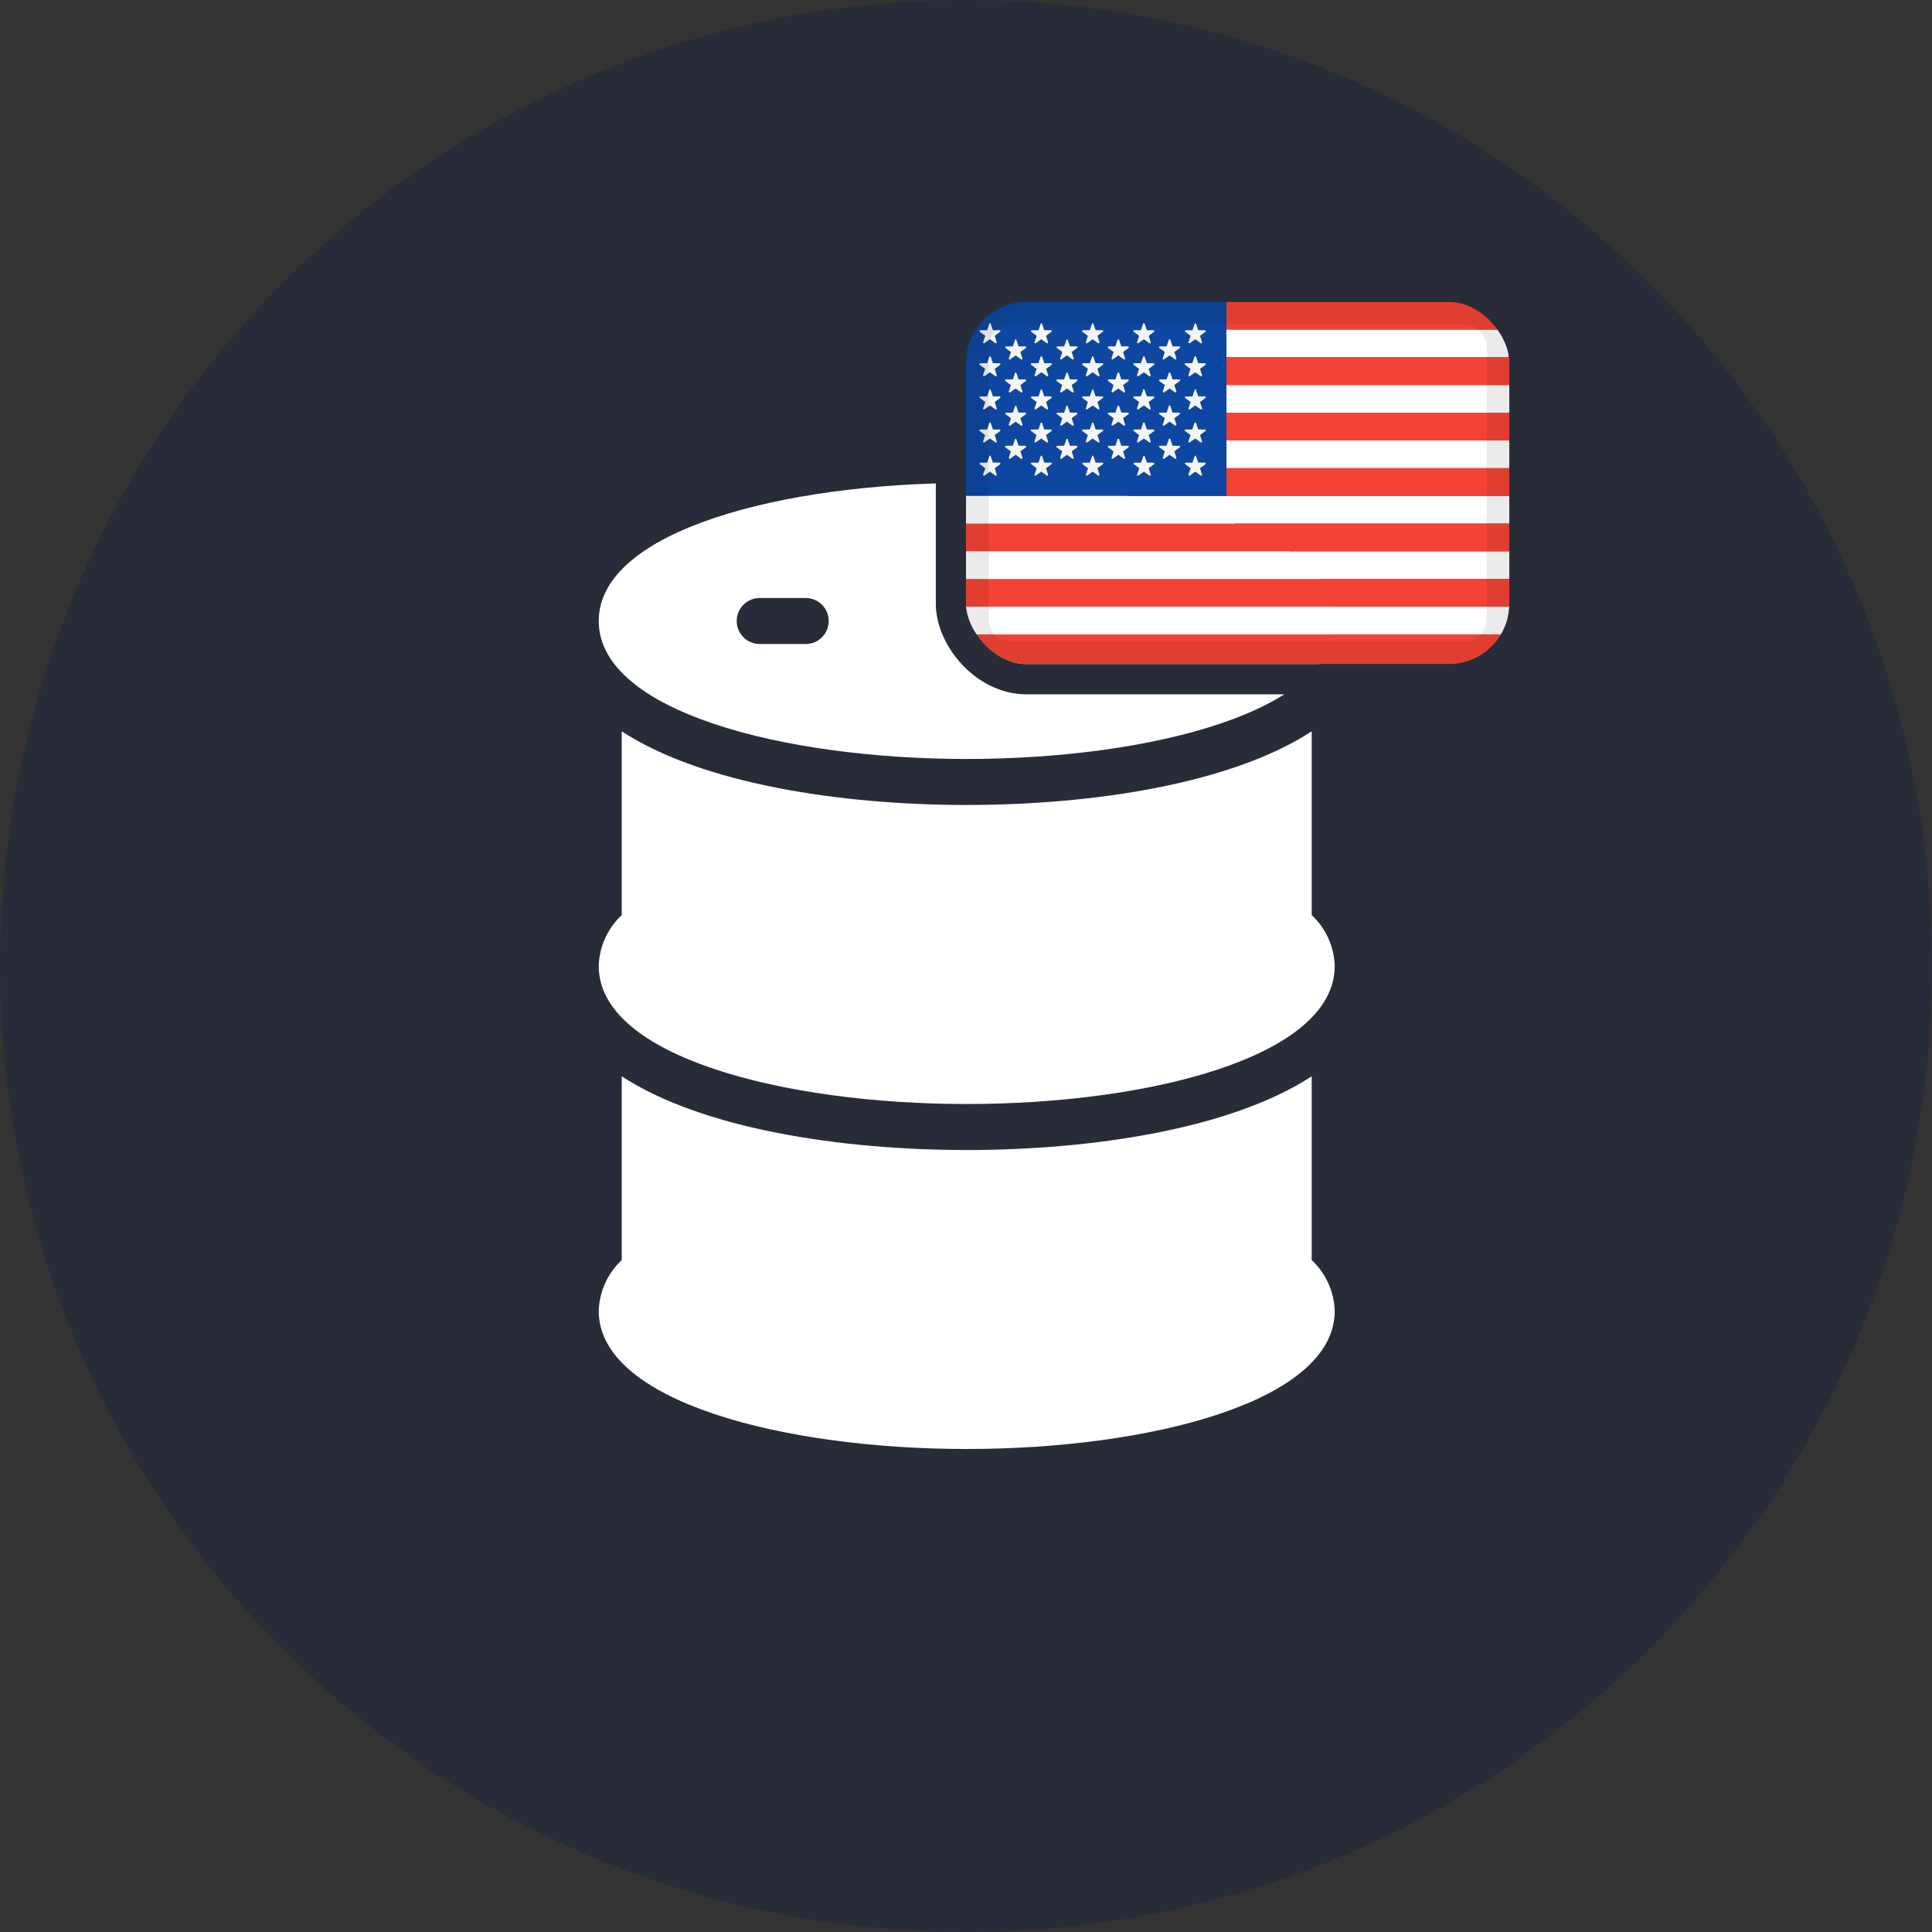 <svg width="32" height="32" viewBox="0 0 32 32" fill="none" xmlns="http://www.w3.org/2000/svg">
<rect x="0" y="0" width="32" height="32" fill="#333333" stroke="none"/>
<g clip-path="url(#clip0_513_9204)">
<path d="M16 32C24.837 32 32 24.837 32 16C32 7.163 24.837 0 16 0C7.163 0 0 7.163 0 16C0 24.837 7.163 32 16 32Z" fill="#282C38"/>
<path d="M16.012 12.571C12.983 12.571 9.917 11.786 9.917 10.286C9.917 8.785 12.983 8 16.012 8C19.041 8 22.107 8.785 22.107 10.286C22.107 11.786 19.041 12.571 16.012 12.571ZM13.345 9.905H12.583C12.373 9.905 12.202 10.075 12.202 10.286C12.202 10.496 12.373 10.667 12.583 10.667H13.345C13.556 10.667 13.726 10.496 13.726 10.286C13.726 10.075 13.556 9.905 13.345 9.905Z" fill="white"/>
<path d="M10.298 12.113C11.636 12.986 13.935 13.333 16.012 13.333C18.089 13.333 20.387 12.986 21.726 12.113V15.157C21.96 15.376 22.098 15.68 22.107 16C22.107 17.501 19.041 18.286 16.012 18.286C12.983 18.286 9.917 17.501 9.917 16C9.926 15.68 10.063 15.376 10.298 15.157V12.113Z" fill="white"/>
<path d="M10.298 17.827C11.636 18.7 13.935 19.048 16.012 19.048C18.089 19.048 20.387 18.7 21.726 17.827V20.871C21.96 21.09 22.098 21.394 22.107 21.714C22.107 23.215 19.041 24 16.012 24C12.983 24 9.917 23.215 9.917 21.714C9.926 21.394 10.063 21.09 10.298 20.871V17.827Z" fill="white"/>
<g clip-path="url(#clip1_513_9204)">
<path d="M16 8.213V8.672H25V8.213H16Z" fill="white"/>
<path d="M20.312 7.754H25V7.295H20.312V7.754Z" fill="white"/>
<path d="M20.312 6.836H25V6.377H20.312V6.836Z" fill="white"/>
<path d="M20.312 5.918H25V5.75C25 5.647 24.979 5.548 24.942 5.459H20.312V5.918Z" fill="white"/>
<path d="M25 9.131H16V9.59H25V9.131Z" fill="white"/>
<path d="M16 10.049H25V10.25C25 10.341 24.984 10.428 24.954 10.508H16.046C16.016 10.428 16 10.341 16 10.25V10.049Z" fill="white"/>
<path d="M24.25 5H20.312V5.459H24.942C24.828 5.189 24.561 5 24.25 5Z" fill="#F44336"/>
<path d="M20.312 8.213H25V7.754H20.312V8.213Z" fill="#F44336"/>
<path d="M20.312 7.295H25V6.836H20.312V7.295Z" fill="#F44336"/>
<path d="M20.312 6.377H25V5.918H20.312V6.377Z" fill="#F44336"/>
<path d="M16 8.672H25V9.131H16V8.672Z" fill="#F44336"/>
<path d="M25 9.59H16V10.049H25V9.59Z" fill="#F44336"/>
<path d="M16.046 10.508H24.954C24.849 10.795 24.574 11 24.25 11H16.75C16.426 11 16.151 10.795 16.046 10.508Z" fill="#F44336"/>
<path fill-rule="evenodd" clip-rule="evenodd" d="M20.312 5H16.75C16.336 5 16 5.336 16 5.75V8.213H20.312V5ZM16.446 7.662L16.41 7.556C16.406 7.542 16.388 7.542 16.386 7.557L16.35 7.663H16.239C16.233 7.663 16.227 7.667 16.225 7.673C16.223 7.679 16.225 7.685 16.23 7.689L16.32 7.756L16.283 7.861C16.282 7.865 16.283 7.869 16.285 7.873C16.286 7.874 16.288 7.876 16.289 7.877C16.294 7.88 16.301 7.88 16.306 7.877L16.396 7.812L16.486 7.877C16.491 7.881 16.499 7.881 16.504 7.877C16.509 7.873 16.512 7.867 16.509 7.861L16.476 7.755L16.566 7.689C16.568 7.687 16.57 7.684 16.57 7.682C16.571 7.679 16.571 7.675 16.57 7.672C16.568 7.666 16.563 7.662 16.556 7.662H16.446ZM19.811 7.556C19.809 7.551 19.804 7.547 19.798 7.547C19.792 7.547 19.787 7.551 19.786 7.557L19.751 7.663H19.64C19.634 7.663 19.628 7.667 19.626 7.673C19.625 7.676 19.625 7.679 19.626 7.682C19.627 7.685 19.629 7.687 19.631 7.689L19.721 7.756L19.684 7.861C19.682 7.867 19.685 7.873 19.69 7.877C19.695 7.88 19.702 7.88 19.707 7.877L19.797 7.812L19.887 7.877C19.892 7.881 19.899 7.881 19.905 7.877C19.91 7.873 19.912 7.867 19.91 7.861L19.876 7.755L19.966 7.689C19.969 7.686 19.971 7.683 19.972 7.679C19.972 7.677 19.972 7.674 19.971 7.672C19.969 7.666 19.964 7.662 19.957 7.662H19.847L19.811 7.556ZM18.96 7.556C18.959 7.551 18.953 7.547 18.948 7.547C18.942 7.547 18.937 7.551 18.936 7.557L18.9 7.663H18.789C18.783 7.663 18.777 7.667 18.775 7.673C18.773 7.679 18.775 7.685 18.78 7.689L18.87 7.756L18.833 7.861C18.831 7.867 18.834 7.873 18.839 7.877C18.844 7.88 18.851 7.88 18.856 7.877L18.946 7.812L19.036 7.877C19.041 7.881 19.049 7.881 19.054 7.877C19.059 7.873 19.061 7.867 19.059 7.861L19.026 7.755L19.116 7.689C19.12 7.685 19.122 7.678 19.12 7.672C19.118 7.666 19.113 7.662 19.107 7.662H18.996L18.96 7.556ZM17.296 7.662L17.261 7.556C17.256 7.542 17.237 7.542 17.236 7.557L17.201 7.663H17.09C17.083 7.663 17.078 7.667 17.076 7.673C17.074 7.679 17.076 7.685 17.081 7.689L17.171 7.756L17.134 7.861C17.132 7.867 17.134 7.873 17.14 7.877C17.145 7.88 17.152 7.88 17.157 7.877L17.247 7.812L17.337 7.877C17.342 7.881 17.349 7.881 17.354 7.877C17.36 7.873 17.362 7.867 17.36 7.861L17.326 7.755L17.416 7.689C17.418 7.687 17.419 7.686 17.42 7.684C17.422 7.68 17.422 7.676 17.421 7.672C17.419 7.667 17.416 7.664 17.411 7.663C17.41 7.662 17.408 7.662 17.407 7.662H17.296ZM18.147 7.662L18.111 7.556C18.107 7.542 18.087 7.542 18.087 7.557L18.051 7.663H17.94C17.934 7.663 17.929 7.667 17.927 7.673C17.924 7.679 17.927 7.685 17.931 7.689L18.021 7.756L17.985 7.861C17.984 7.864 17.984 7.867 17.985 7.871C17.986 7.873 17.988 7.875 17.99 7.877C17.995 7.88 18.002 7.88 18.008 7.877L18.098 7.812L18.188 7.877C18.193 7.881 18.2 7.881 18.205 7.877C18.21 7.873 18.213 7.867 18.211 7.861L18.177 7.755L18.267 7.689C18.272 7.685 18.274 7.678 18.272 7.672C18.27 7.666 18.264 7.662 18.258 7.662H18.147ZM16.871 7.383L16.835 7.277C16.831 7.263 16.813 7.263 16.811 7.277L16.776 7.383H16.662C16.655 7.383 16.65 7.387 16.648 7.393C16.646 7.399 16.648 7.406 16.652 7.41L16.742 7.476L16.709 7.582C16.707 7.588 16.709 7.594 16.714 7.598C16.72 7.601 16.727 7.601 16.732 7.598L16.822 7.533L16.912 7.598C16.917 7.602 16.924 7.602 16.929 7.598C16.935 7.595 16.937 7.588 16.935 7.582L16.901 7.476L16.991 7.41C16.996 7.406 16.998 7.399 16.996 7.393C16.994 7.387 16.988 7.383 16.982 7.383H16.871ZM19.386 7.277C19.386 7.272 19.383 7.268 19.379 7.265C19.374 7.263 19.369 7.263 19.365 7.265C19.36 7.268 19.358 7.272 19.358 7.277L19.322 7.383H19.212C19.205 7.383 19.2 7.387 19.198 7.393C19.196 7.399 19.198 7.406 19.203 7.41L19.293 7.476L19.259 7.582C19.257 7.588 19.259 7.594 19.265 7.598C19.27 7.601 19.276 7.601 19.282 7.598L19.372 7.533L19.462 7.598C19.467 7.602 19.474 7.602 19.479 7.598C19.482 7.596 19.484 7.593 19.485 7.59C19.486 7.587 19.486 7.584 19.485 7.582L19.451 7.476L19.541 7.41C19.546 7.406 19.548 7.399 19.546 7.393C19.544 7.387 19.538 7.383 19.532 7.383H19.421L19.386 7.277ZM18.573 7.383L18.537 7.277C18.533 7.263 18.513 7.263 18.509 7.277L18.474 7.383H18.363C18.36 7.383 18.357 7.384 18.354 7.386C18.352 7.388 18.35 7.39 18.349 7.393C18.348 7.395 18.348 7.397 18.348 7.399C18.349 7.403 18.351 7.407 18.354 7.41L18.444 7.476L18.41 7.582C18.408 7.588 18.411 7.594 18.416 7.598C18.421 7.601 18.428 7.601 18.433 7.598L18.523 7.533L18.613 7.598C18.618 7.602 18.625 7.602 18.631 7.598C18.636 7.595 18.638 7.588 18.636 7.582L18.602 7.476L18.692 7.41C18.697 7.406 18.699 7.399 18.697 7.393C18.695 7.387 18.689 7.383 18.683 7.383H18.573ZM17.722 7.383L17.686 7.277C17.682 7.263 17.662 7.263 17.662 7.277L17.626 7.383H17.512C17.506 7.383 17.5 7.387 17.498 7.393C17.496 7.399 17.498 7.406 17.503 7.41L17.593 7.476L17.559 7.582C17.558 7.585 17.558 7.588 17.559 7.591C17.561 7.593 17.562 7.596 17.565 7.598C17.567 7.599 17.57 7.6 17.573 7.6C17.576 7.601 17.579 7.6 17.582 7.598L17.672 7.533L17.762 7.598C17.767 7.602 17.774 7.602 17.78 7.598C17.785 7.595 17.787 7.588 17.785 7.582L17.751 7.476L17.841 7.41C17.846 7.406 17.848 7.399 17.846 7.393C17.844 7.387 17.839 7.383 17.832 7.383H17.722ZM17.296 7.113L17.261 7.007C17.256 6.995 17.237 6.995 17.236 7.007L17.201 7.113H17.087C17.08 7.113 17.075 7.117 17.073 7.123C17.071 7.129 17.073 7.135 17.078 7.139L17.168 7.206L17.134 7.311C17.132 7.317 17.134 7.324 17.14 7.327C17.145 7.331 17.152 7.331 17.157 7.327L17.247 7.263L17.337 7.327C17.338 7.328 17.339 7.329 17.34 7.329C17.345 7.331 17.35 7.331 17.354 7.328C17.36 7.324 17.362 7.317 17.36 7.311L17.326 7.206L17.416 7.139C17.421 7.135 17.423 7.129 17.421 7.123C17.419 7.117 17.413 7.113 17.407 7.113H17.296ZM19.847 7.113L19.811 7.007C19.808 6.995 19.789 6.995 19.783 7.007L19.748 7.113H19.637C19.631 7.113 19.625 7.117 19.623 7.123C19.621 7.129 19.623 7.135 19.628 7.139L19.718 7.206L19.684 7.311C19.682 7.317 19.685 7.324 19.69 7.327C19.695 7.331 19.702 7.331 19.707 7.327L19.797 7.263L19.887 7.327C19.892 7.331 19.899 7.332 19.905 7.328C19.908 7.326 19.91 7.323 19.91 7.32C19.911 7.317 19.911 7.314 19.91 7.311L19.876 7.206L19.966 7.139C19.971 7.135 19.973 7.129 19.971 7.123C19.969 7.117 19.964 7.113 19.957 7.113H19.847ZM16.446 7.113L16.41 7.007C16.406 6.995 16.388 6.995 16.386 7.007L16.35 7.113H16.236C16.23 7.113 16.224 7.117 16.222 7.123C16.22 7.129 16.222 7.135 16.227 7.139L16.317 7.206L16.283 7.311C16.282 7.317 16.284 7.324 16.289 7.327C16.294 7.331 16.301 7.331 16.306 7.327L16.396 7.263L16.486 7.327C16.491 7.331 16.499 7.332 16.504 7.328C16.509 7.324 16.512 7.317 16.509 7.311L16.476 7.206L16.566 7.139C16.57 7.135 16.572 7.129 16.57 7.123C16.568 7.117 16.563 7.113 16.556 7.113H16.446ZM18.996 7.113L18.96 7.007C18.959 7 18.951 6.997 18.945 6.998C18.94 6.999 18.935 7.002 18.933 7.007L18.897 7.113H18.786C18.784 7.113 18.782 7.113 18.779 7.114C18.776 7.116 18.773 7.119 18.772 7.123C18.77 7.129 18.772 7.135 18.777 7.139L18.867 7.206L18.833 7.311C18.831 7.317 18.834 7.324 18.839 7.327C18.844 7.331 18.851 7.331 18.856 7.327L18.946 7.263L19.036 7.327C19.041 7.331 19.049 7.332 19.054 7.328C19.059 7.324 19.061 7.317 19.059 7.311L19.026 7.206L19.116 7.139C19.12 7.135 19.122 7.129 19.12 7.123C19.118 7.117 19.113 7.113 19.107 7.113H18.996ZM18.147 7.113L18.111 7.007C18.107 6.995 18.087 6.995 18.087 7.007L18.051 7.113H17.937C17.931 7.113 17.926 7.117 17.924 7.123C17.922 7.129 17.924 7.135 17.928 7.139L18.018 7.206L17.985 7.311C17.983 7.317 17.985 7.324 17.99 7.327C17.995 7.331 18.002 7.331 18.008 7.327L18.098 7.263L18.188 7.327C18.193 7.331 18.2 7.332 18.205 7.328C18.21 7.324 18.213 7.317 18.211 7.311L18.177 7.206L18.267 7.139C18.272 7.135 18.274 7.129 18.272 7.123C18.27 7.117 18.264 7.113 18.258 7.113H18.147ZM16.871 6.834L16.835 6.728C16.831 6.714 16.813 6.714 16.811 6.729L16.776 6.835H16.665C16.658 6.835 16.653 6.839 16.651 6.845C16.649 6.851 16.651 6.857 16.655 6.861L16.745 6.928L16.709 7.032C16.707 7.039 16.709 7.045 16.714 7.049C16.72 7.052 16.727 7.052 16.732 7.049L16.822 6.984L16.912 7.049C16.917 7.053 16.924 7.053 16.929 7.049C16.935 7.046 16.937 7.039 16.935 7.032L16.901 6.927L16.991 6.861C16.996 6.857 16.998 6.85 16.996 6.844C16.994 6.838 16.988 6.834 16.982 6.834H16.871ZM19.386 6.728C19.386 6.721 19.379 6.715 19.372 6.715C19.366 6.715 19.36 6.718 19.359 6.724C19.358 6.725 19.358 6.727 19.358 6.728L19.322 6.834H19.212C19.209 6.834 19.207 6.835 19.205 6.836C19.201 6.837 19.199 6.84 19.198 6.844C19.196 6.85 19.198 6.857 19.203 6.861L19.293 6.927L19.259 7.032C19.257 7.039 19.259 7.045 19.265 7.049C19.267 7.051 19.271 7.052 19.275 7.051C19.277 7.051 19.28 7.05 19.282 7.049L19.372 6.984L19.462 7.049C19.467 7.053 19.474 7.053 19.479 7.049C19.485 7.046 19.487 7.039 19.485 7.032L19.451 6.927L19.541 6.861C19.546 6.857 19.548 6.85 19.546 6.844C19.544 6.838 19.538 6.834 19.532 6.834H19.421L19.386 6.728ZM18.573 6.834L18.537 6.728C18.533 6.714 18.513 6.714 18.509 6.728L18.474 6.834H18.363C18.36 6.834 18.357 6.835 18.355 6.836C18.352 6.838 18.35 6.841 18.349 6.844C18.347 6.85 18.349 6.857 18.354 6.861L18.444 6.927L18.41 7.032C18.409 7.037 18.41 7.042 18.412 7.045C18.413 7.047 18.414 7.048 18.416 7.049C18.421 7.052 18.428 7.052 18.433 7.049L18.523 6.984L18.613 7.049C18.618 7.053 18.625 7.053 18.631 7.049C18.636 7.046 18.638 7.039 18.636 7.032L18.602 6.927L18.692 6.861C18.697 6.857 18.699 6.85 18.697 6.844C18.695 6.838 18.689 6.834 18.683 6.834H18.573ZM17.722 6.834L17.686 6.728C17.682 6.714 17.662 6.714 17.662 6.729L17.626 6.835H17.515C17.509 6.835 17.503 6.839 17.501 6.845C17.5 6.848 17.5 6.852 17.502 6.856C17.503 6.858 17.504 6.86 17.506 6.861L17.596 6.928L17.559 7.032C17.557 7.039 17.56 7.045 17.565 7.049C17.57 7.052 17.577 7.052 17.582 7.049L17.672 6.984L17.762 7.049C17.767 7.053 17.774 7.053 17.78 7.049C17.785 7.046 17.787 7.039 17.785 7.032L17.751 6.927L17.841 6.861C17.846 6.857 17.848 6.85 17.846 6.844C17.844 6.838 17.839 6.834 17.832 6.834H17.722ZM17.296 6.565L17.261 6.46C17.256 6.445 17.237 6.445 17.236 6.46L17.201 6.566H17.09C17.085 6.566 17.081 6.568 17.079 6.571C17.077 6.573 17.076 6.574 17.076 6.576C17.074 6.582 17.076 6.589 17.081 6.593L17.171 6.659L17.134 6.764C17.132 6.77 17.134 6.777 17.14 6.78C17.145 6.784 17.152 6.784 17.157 6.78L17.247 6.716L17.337 6.78C17.342 6.784 17.349 6.785 17.354 6.781C17.36 6.777 17.362 6.77 17.36 6.764L17.326 6.658L17.416 6.592C17.419 6.59 17.421 6.587 17.421 6.584C17.422 6.581 17.422 6.578 17.421 6.576C17.42 6.573 17.418 6.57 17.416 6.569C17.413 6.567 17.41 6.565 17.407 6.565H17.296ZM19.804 6.451C19.802 6.451 19.8 6.45 19.798 6.45C19.792 6.45 19.787 6.455 19.786 6.46L19.751 6.566H19.64C19.634 6.566 19.628 6.57 19.626 6.576C19.624 6.582 19.626 6.589 19.631 6.593L19.721 6.659L19.684 6.764C19.682 6.77 19.685 6.777 19.69 6.78C19.695 6.784 19.702 6.784 19.707 6.78L19.797 6.716L19.887 6.78C19.89 6.782 19.893 6.783 19.896 6.783C19.899 6.783 19.902 6.782 19.905 6.781C19.908 6.779 19.91 6.775 19.911 6.772C19.911 6.769 19.911 6.767 19.91 6.764L19.876 6.658L19.966 6.592C19.971 6.588 19.973 6.582 19.971 6.576C19.969 6.57 19.964 6.566 19.957 6.565H19.847L19.811 6.46C19.81 6.456 19.807 6.453 19.804 6.451ZM18.96 6.46C18.96 6.452 18.954 6.446 18.946 6.446C18.939 6.446 18.933 6.452 18.933 6.46L18.897 6.565H18.786C18.78 6.566 18.774 6.57 18.772 6.576C18.77 6.582 18.772 6.588 18.777 6.592L18.867 6.658L18.833 6.764C18.831 6.77 18.834 6.777 18.839 6.78C18.844 6.784 18.851 6.784 18.856 6.78L18.946 6.716L19.036 6.78C19.039 6.782 19.041 6.783 19.044 6.783C19.047 6.784 19.051 6.783 19.054 6.781C19.059 6.777 19.061 6.77 19.059 6.764L19.026 6.658L19.116 6.592C19.12 6.588 19.122 6.582 19.12 6.576C19.118 6.57 19.113 6.566 19.107 6.565H18.996L18.96 6.46ZM16.446 6.565L16.41 6.46C16.406 6.445 16.388 6.445 16.386 6.46L16.35 6.566H16.239C16.233 6.566 16.227 6.57 16.225 6.576C16.223 6.582 16.225 6.589 16.23 6.593L16.32 6.659L16.283 6.764C16.282 6.77 16.284 6.777 16.289 6.78C16.293 6.783 16.297 6.783 16.301 6.783C16.303 6.782 16.305 6.781 16.306 6.78L16.396 6.716L16.486 6.78C16.491 6.784 16.499 6.785 16.504 6.781C16.509 6.777 16.512 6.77 16.509 6.764L16.476 6.658L16.566 6.592C16.57 6.588 16.572 6.582 16.57 6.576C16.568 6.57 16.563 6.566 16.556 6.565H16.446ZM18.147 6.565L18.111 6.46C18.107 6.445 18.087 6.445 18.087 6.46L18.051 6.565H17.937C17.931 6.566 17.926 6.57 17.924 6.576C17.922 6.579 17.922 6.582 17.924 6.585C17.924 6.588 17.926 6.59 17.928 6.592L18.018 6.658L17.985 6.764C17.983 6.77 17.985 6.777 17.99 6.78C17.993 6.782 17.996 6.783 17.999 6.783C18.002 6.783 18.005 6.782 18.008 6.78L18.098 6.716L18.188 6.78C18.193 6.784 18.2 6.785 18.205 6.781C18.21 6.777 18.213 6.77 18.211 6.764L18.177 6.658L18.267 6.592C18.272 6.588 18.274 6.582 18.272 6.576C18.27 6.57 18.264 6.566 18.258 6.565H18.147ZM16.871 6.284L16.835 6.179C16.831 6.166 16.813 6.166 16.811 6.179L16.776 6.284H16.662C16.659 6.284 16.656 6.285 16.654 6.287C16.651 6.288 16.649 6.291 16.648 6.295C16.646 6.3 16.648 6.307 16.652 6.311L16.742 6.377L16.709 6.483C16.707 6.489 16.709 6.495 16.714 6.499C16.72 6.503 16.727 6.503 16.732 6.499L16.822 6.435L16.912 6.499C16.917 6.503 16.924 6.503 16.929 6.5C16.935 6.496 16.937 6.489 16.935 6.483L16.901 6.377L16.991 6.311C16.996 6.307 16.998 6.3 16.996 6.295C16.994 6.289 16.988 6.284 16.982 6.284H16.871ZM18.573 6.284L18.537 6.179C18.533 6.166 18.513 6.166 18.509 6.179L18.474 6.284H18.363C18.357 6.284 18.351 6.289 18.349 6.295C18.348 6.298 18.348 6.302 18.349 6.306C18.351 6.308 18.352 6.309 18.354 6.311L18.444 6.377L18.41 6.483C18.408 6.489 18.411 6.495 18.416 6.499C18.421 6.503 18.428 6.503 18.433 6.499L18.523 6.435L18.613 6.499C18.615 6.501 18.618 6.502 18.621 6.502C18.624 6.503 18.628 6.502 18.631 6.5C18.636 6.496 18.638 6.489 18.636 6.483L18.602 6.377L18.692 6.311C18.695 6.309 18.696 6.306 18.697 6.303C18.698 6.301 18.698 6.297 18.697 6.295C18.695 6.289 18.689 6.284 18.683 6.284H18.573ZM17.722 6.284L17.686 6.179C17.682 6.166 17.662 6.166 17.662 6.179L17.626 6.284H17.512C17.506 6.284 17.5 6.289 17.498 6.295C17.496 6.3 17.498 6.307 17.503 6.311L17.593 6.377L17.559 6.483C17.557 6.489 17.56 6.495 17.565 6.499C17.57 6.503 17.577 6.503 17.582 6.499L17.672 6.435L17.762 6.499C17.767 6.503 17.774 6.503 17.78 6.5C17.785 6.496 17.787 6.489 17.785 6.483L17.751 6.377L17.841 6.311C17.846 6.307 17.848 6.3 17.846 6.295C17.844 6.289 17.839 6.284 17.832 6.284H17.722ZM19.421 6.284L19.386 6.179C19.383 6.166 19.363 6.166 19.358 6.179L19.322 6.284H19.212C19.205 6.284 19.2 6.289 19.198 6.295C19.196 6.3 19.198 6.307 19.203 6.311L19.293 6.377L19.259 6.483C19.257 6.489 19.259 6.495 19.265 6.499C19.27 6.503 19.276 6.503 19.282 6.499L19.372 6.435L19.462 6.499C19.465 6.501 19.468 6.503 19.472 6.502C19.474 6.502 19.477 6.501 19.479 6.5C19.485 6.496 19.487 6.489 19.485 6.483L19.451 6.377L19.541 6.311C19.546 6.307 19.548 6.3 19.546 6.295C19.544 6.29 19.541 6.287 19.538 6.286C19.536 6.285 19.534 6.284 19.532 6.284H19.421ZM18.147 6.016L18.111 5.91C18.107 5.898 18.087 5.898 18.087 5.91L18.051 6.016H17.937C17.931 6.016 17.926 6.02 17.924 6.026C17.922 6.032 17.924 6.039 17.928 6.043L18.018 6.109L17.985 6.215C17.983 6.219 17.984 6.224 17.987 6.228C17.988 6.229 17.989 6.23 17.99 6.231C17.994 6.233 17.997 6.234 18.001 6.233C18.003 6.233 18.006 6.232 18.008 6.231L18.098 6.166L18.188 6.231C18.193 6.235 18.2 6.235 18.205 6.231C18.21 6.228 18.213 6.221 18.211 6.215L18.177 6.109L18.267 6.043C18.272 6.039 18.274 6.032 18.272 6.026C18.27 6.02 18.264 6.016 18.258 6.016H18.147ZM16.446 6.016L16.41 5.91C16.406 5.898 16.388 5.898 16.386 5.91L16.35 6.016H16.236C16.23 6.016 16.224 6.02 16.222 6.026C16.22 6.032 16.222 6.039 16.227 6.043L16.317 6.109L16.283 6.215C16.282 6.221 16.284 6.227 16.289 6.231C16.294 6.235 16.301 6.235 16.306 6.231L16.396 6.166L16.486 6.231C16.491 6.235 16.499 6.235 16.504 6.231C16.509 6.228 16.512 6.221 16.509 6.215L16.476 6.109L16.566 6.043C16.57 6.039 16.572 6.032 16.57 6.026C16.568 6.02 16.563 6.016 16.556 6.016H16.446ZM17.297 6.016L17.262 5.91C17.256 5.898 17.237 5.898 17.235 5.91L17.199 6.016H17.088C17.082 6.016 17.077 6.02 17.075 6.026C17.073 6.031 17.074 6.035 17.076 6.039C17.077 6.04 17.078 6.042 17.079 6.043L17.169 6.109L17.136 6.215C17.134 6.221 17.136 6.227 17.141 6.231C17.146 6.235 17.153 6.235 17.159 6.231L17.249 6.166L17.339 6.231C17.344 6.235 17.351 6.235 17.356 6.231C17.361 6.228 17.364 6.221 17.362 6.215L17.328 6.109L17.418 6.043C17.421 6.04 17.423 6.037 17.423 6.033C17.424 6.031 17.423 6.028 17.423 6.026C17.421 6.02 17.415 6.016 17.409 6.016H17.297ZM18.996 6.016L18.96 5.91C18.958 5.898 18.938 5.898 18.933 5.91L18.897 6.016H18.786C18.78 6.016 18.774 6.02 18.772 6.026C18.77 6.032 18.772 6.039 18.777 6.043L18.867 6.109L18.833 6.215C18.832 6.219 18.833 6.223 18.835 6.226C18.836 6.228 18.837 6.23 18.839 6.231C18.844 6.235 18.851 6.235 18.856 6.231L18.946 6.166L19.036 6.231C19.041 6.235 19.049 6.235 19.054 6.231C19.059 6.228 19.061 6.221 19.059 6.215L19.026 6.109L19.116 6.043C19.12 6.039 19.122 6.032 19.12 6.026C19.119 6.022 19.116 6.019 19.113 6.018C19.111 6.017 19.109 6.016 19.107 6.016H18.996ZM19.847 6.016L19.811 5.91C19.808 5.898 19.789 5.898 19.783 5.91L19.748 6.016H19.637C19.631 6.016 19.625 6.02 19.623 6.026C19.621 6.032 19.623 6.039 19.628 6.043L19.718 6.109L19.684 6.215C19.682 6.221 19.685 6.227 19.69 6.231C19.695 6.235 19.702 6.235 19.707 6.231L19.797 6.166L19.887 6.231C19.89 6.234 19.895 6.235 19.898 6.234C19.901 6.234 19.903 6.233 19.905 6.231C19.91 6.228 19.912 6.221 19.91 6.215L19.876 6.109L19.966 6.043C19.971 6.039 19.973 6.032 19.971 6.026C19.969 6.02 19.964 6.016 19.957 6.016H19.847ZM18.573 5.737L18.537 5.632C18.533 5.617 18.513 5.617 18.509 5.632L18.474 5.737H18.363C18.357 5.737 18.351 5.741 18.349 5.747C18.347 5.753 18.349 5.76 18.354 5.764L18.444 5.83L18.41 5.936C18.409 5.939 18.409 5.943 18.411 5.946C18.412 5.948 18.414 5.95 18.416 5.952C18.421 5.956 18.428 5.956 18.433 5.952L18.523 5.887L18.613 5.952C18.618 5.956 18.625 5.956 18.631 5.952C18.636 5.949 18.638 5.942 18.636 5.936L18.602 5.83L18.692 5.764C18.697 5.76 18.699 5.753 18.697 5.747C18.696 5.744 18.694 5.742 18.692 5.74C18.689 5.738 18.686 5.737 18.683 5.737H18.573ZM17.722 5.737L17.686 5.632C17.683 5.622 17.673 5.619 17.667 5.622C17.664 5.624 17.662 5.627 17.662 5.632L17.626 5.738H17.515C17.509 5.738 17.503 5.742 17.501 5.748C17.499 5.754 17.501 5.76 17.506 5.764L17.596 5.831L17.559 5.936C17.557 5.942 17.56 5.948 17.565 5.952C17.568 5.954 17.571 5.955 17.574 5.955C17.577 5.955 17.58 5.954 17.582 5.952L17.672 5.887L17.762 5.952C17.767 5.956 17.774 5.956 17.78 5.952C17.785 5.949 17.787 5.942 17.785 5.936L17.751 5.83L17.841 5.764C17.846 5.76 17.848 5.753 17.846 5.747C17.844 5.741 17.839 5.737 17.832 5.737H17.722ZM16.871 5.737L16.835 5.632C16.831 5.617 16.813 5.617 16.811 5.632L16.776 5.738H16.665C16.658 5.738 16.653 5.742 16.651 5.748C16.649 5.754 16.651 5.76 16.655 5.764L16.745 5.831L16.709 5.936C16.707 5.942 16.709 5.948 16.714 5.952C16.72 5.956 16.727 5.956 16.732 5.952L16.822 5.887L16.912 5.952C16.917 5.956 16.924 5.956 16.929 5.952C16.935 5.949 16.937 5.942 16.935 5.936L16.901 5.83L16.991 5.764C16.996 5.76 16.998 5.753 16.996 5.747C16.994 5.741 16.988 5.737 16.982 5.737H16.871ZM19.386 5.632C19.386 5.627 19.383 5.622 19.379 5.62C19.374 5.617 19.369 5.617 19.365 5.62C19.36 5.622 19.358 5.627 19.358 5.632L19.322 5.737H19.212C19.205 5.737 19.2 5.741 19.198 5.747C19.196 5.753 19.198 5.76 19.203 5.764L19.293 5.83L19.259 5.936C19.257 5.942 19.259 5.948 19.265 5.952C19.27 5.956 19.276 5.956 19.282 5.952L19.372 5.887L19.462 5.952C19.464 5.954 19.467 5.955 19.47 5.955C19.473 5.955 19.477 5.954 19.479 5.952C19.485 5.949 19.487 5.942 19.485 5.936L19.451 5.83L19.541 5.764C19.546 5.76 19.548 5.753 19.546 5.747C19.544 5.741 19.538 5.737 19.532 5.737H19.421L19.386 5.632ZM16.446 5.469L16.41 5.363C16.406 5.349 16.388 5.349 16.386 5.364L16.35 5.47H16.239C16.233 5.47 16.227 5.474 16.225 5.48C16.223 5.486 16.225 5.492 16.23 5.496L16.32 5.562L16.283 5.668C16.282 5.674 16.284 5.68 16.289 5.684C16.294 5.687 16.301 5.687 16.306 5.684L16.396 5.619L16.486 5.684C16.491 5.688 16.499 5.688 16.504 5.684C16.509 5.681 16.512 5.674 16.509 5.668L16.476 5.562L16.566 5.496C16.57 5.492 16.572 5.485 16.57 5.479C16.568 5.473 16.563 5.469 16.556 5.469H16.446ZM17.296 5.469L17.261 5.363C17.258 5.355 17.25 5.351 17.244 5.353C17.24 5.354 17.236 5.358 17.236 5.364L17.201 5.47H17.09C17.083 5.47 17.078 5.474 17.076 5.48C17.074 5.486 17.076 5.492 17.081 5.496L17.171 5.562L17.134 5.668C17.132 5.674 17.134 5.68 17.14 5.684C17.142 5.685 17.144 5.686 17.147 5.686C17.15 5.687 17.154 5.686 17.157 5.684L17.247 5.619L17.337 5.684C17.342 5.688 17.349 5.688 17.354 5.684C17.36 5.681 17.362 5.674 17.36 5.668L17.326 5.562L17.416 5.496C17.419 5.494 17.42 5.491 17.421 5.488C17.422 5.485 17.422 5.482 17.421 5.479C17.419 5.473 17.413 5.469 17.407 5.469H17.296ZM18.147 5.469L18.111 5.363C18.107 5.349 18.087 5.349 18.087 5.363L18.051 5.469H17.937C17.931 5.469 17.926 5.473 17.924 5.479C17.922 5.485 17.924 5.492 17.928 5.496L18.018 5.562L17.985 5.668C17.984 5.671 17.984 5.674 17.985 5.677C17.986 5.679 17.988 5.682 17.99 5.684C17.992 5.685 17.995 5.686 17.997 5.686C18.001 5.687 18.004 5.686 18.008 5.684L18.098 5.619L18.188 5.684C18.193 5.688 18.2 5.688 18.205 5.684C18.21 5.681 18.213 5.674 18.211 5.668L18.177 5.562L18.267 5.496C18.272 5.492 18.274 5.485 18.272 5.479C18.27 5.473 18.264 5.469 18.258 5.469H18.147ZM18.96 5.363C18.96 5.358 18.957 5.354 18.953 5.351C18.952 5.35 18.95 5.35 18.948 5.35C18.945 5.349 18.942 5.35 18.939 5.351C18.935 5.354 18.933 5.358 18.933 5.363L18.897 5.469H18.786C18.78 5.469 18.774 5.473 18.772 5.479C18.77 5.485 18.772 5.492 18.777 5.496L18.867 5.562L18.833 5.668C18.831 5.674 18.834 5.68 18.839 5.684C18.844 5.687 18.851 5.687 18.856 5.684L18.946 5.619L19.036 5.684C19.038 5.685 19.041 5.686 19.044 5.687C19.047 5.687 19.051 5.686 19.054 5.684C19.059 5.681 19.061 5.674 19.059 5.668L19.026 5.562L19.116 5.496C19.12 5.492 19.122 5.485 19.12 5.479C19.118 5.473 19.113 5.469 19.107 5.469H18.996L18.96 5.363ZM19.811 5.363C19.809 5.358 19.804 5.354 19.798 5.354C19.792 5.354 19.787 5.358 19.786 5.364L19.751 5.47H19.64C19.637 5.47 19.635 5.47 19.632 5.472C19.629 5.474 19.627 5.476 19.626 5.48C19.624 5.486 19.626 5.492 19.631 5.496L19.721 5.562L19.684 5.668C19.682 5.674 19.685 5.68 19.69 5.684C19.695 5.687 19.702 5.687 19.707 5.684L19.797 5.619L19.887 5.684C19.889 5.685 19.891 5.686 19.893 5.687C19.897 5.687 19.901 5.687 19.905 5.684C19.91 5.681 19.912 5.674 19.91 5.668L19.876 5.562L19.966 5.496C19.971 5.492 19.973 5.485 19.971 5.479C19.969 5.473 19.964 5.469 19.957 5.469H19.847L19.811 5.363Z" fill="#0D47A1"/>
<path d="M16.41 7.556L16.446 7.662H16.556C16.563 7.662 16.568 7.666 16.57 7.672C16.572 7.678 16.57 7.685 16.566 7.689L16.476 7.755L16.509 7.861C16.512 7.867 16.509 7.873 16.504 7.877C16.499 7.881 16.491 7.881 16.486 7.877L16.396 7.812L16.306 7.877C16.301 7.88 16.294 7.88 16.289 7.877C16.284 7.873 16.282 7.867 16.283 7.861L16.32 7.756L16.23 7.689C16.225 7.685 16.223 7.679 16.225 7.673C16.227 7.667 16.233 7.663 16.239 7.663H16.35L16.386 7.557C16.388 7.542 16.406 7.542 16.41 7.556ZM19.798 7.547C19.804 7.547 19.809 7.551 19.811 7.556L19.847 7.662H19.957C19.964 7.662 19.969 7.666 19.971 7.672C19.973 7.678 19.971 7.685 19.966 7.689L19.876 7.755L19.91 7.861C19.912 7.867 19.91 7.873 19.905 7.877C19.899 7.881 19.892 7.881 19.887 7.877L19.797 7.812L19.707 7.877C19.702 7.88 19.695 7.88 19.69 7.877C19.685 7.873 19.682 7.867 19.684 7.861L19.721 7.756L19.631 7.689C19.626 7.685 19.624 7.679 19.626 7.673C19.628 7.667 19.634 7.663 19.64 7.663H19.751L19.786 7.557C19.787 7.551 19.792 7.547 19.798 7.547ZM18.948 7.547C18.953 7.547 18.959 7.551 18.96 7.556L18.996 7.662H19.107C19.113 7.662 19.118 7.666 19.12 7.672C19.122 7.678 19.12 7.685 19.116 7.689L19.026 7.755L19.059 7.861C19.061 7.867 19.059 7.873 19.054 7.877C19.049 7.881 19.041 7.881 19.036 7.877L18.946 7.812L18.856 7.877C18.851 7.88 18.844 7.88 18.839 7.877C18.834 7.873 18.831 7.867 18.833 7.861L18.87 7.756L18.78 7.689C18.775 7.685 18.773 7.679 18.775 7.673C18.777 7.667 18.783 7.663 18.789 7.663H18.9L18.936 7.557C18.937 7.551 18.942 7.547 18.948 7.547ZM17.261 7.556L17.296 7.662H17.407C17.413 7.662 17.419 7.666 17.421 7.672C17.423 7.678 17.421 7.685 17.416 7.689L17.326 7.755L17.36 7.861C17.362 7.867 17.36 7.873 17.354 7.877C17.349 7.881 17.342 7.881 17.337 7.877L17.247 7.812L17.157 7.877C17.152 7.88 17.145 7.88 17.14 7.877C17.134 7.873 17.132 7.867 17.134 7.861L17.171 7.756L17.081 7.689C17.076 7.685 17.074 7.679 17.076 7.673C17.078 7.667 17.083 7.663 17.09 7.663H17.201L17.236 7.557C17.237 7.542 17.256 7.542 17.261 7.556ZM18.111 7.556L18.147 7.662H18.258C18.264 7.662 18.27 7.666 18.272 7.672C18.274 7.678 18.272 7.685 18.267 7.689L18.177 7.755L18.211 7.861C18.213 7.867 18.21 7.873 18.205 7.877C18.2 7.881 18.193 7.881 18.188 7.877L18.098 7.812L18.008 7.877C18.002 7.88 17.995 7.88 17.99 7.877C17.985 7.873 17.983 7.867 17.985 7.861L18.021 7.756L17.931 7.689C17.927 7.685 17.924 7.679 17.927 7.673C17.929 7.667 17.934 7.663 17.94 7.663H18.051L18.087 7.557C18.087 7.542 18.107 7.542 18.111 7.556ZM16.835 7.277L16.871 7.383H16.982C16.988 7.383 16.994 7.387 16.996 7.393C16.998 7.399 16.996 7.406 16.991 7.41L16.901 7.476L16.935 7.582C16.937 7.588 16.935 7.595 16.929 7.598C16.924 7.602 16.917 7.602 16.912 7.598L16.822 7.533L16.732 7.598C16.727 7.601 16.72 7.601 16.714 7.598C16.709 7.594 16.707 7.588 16.709 7.582L16.742 7.476L16.652 7.41C16.648 7.406 16.646 7.399 16.648 7.393C16.65 7.387 16.655 7.383 16.662 7.383H16.776L16.811 7.277C16.813 7.263 16.831 7.263 16.835 7.277ZM19.379 7.265C19.383 7.268 19.386 7.272 19.386 7.277L19.421 7.383H19.532C19.538 7.383 19.544 7.387 19.546 7.393C19.548 7.399 19.546 7.406 19.541 7.41L19.451 7.476L19.485 7.582C19.487 7.588 19.485 7.595 19.479 7.598C19.474 7.602 19.467 7.602 19.462 7.598L19.372 7.533L19.282 7.598C19.276 7.601 19.27 7.601 19.265 7.598C19.259 7.594 19.257 7.588 19.259 7.582L19.293 7.476L19.203 7.41C19.198 7.406 19.196 7.399 19.198 7.393C19.2 7.387 19.205 7.383 19.212 7.383H19.322L19.358 7.277C19.358 7.272 19.36 7.268 19.365 7.265C19.369 7.263 19.374 7.263 19.379 7.265ZM18.537 7.277L18.573 7.383H18.683C18.689 7.383 18.695 7.387 18.697 7.393C18.699 7.399 18.697 7.406 18.692 7.41L18.602 7.476L18.636 7.582C18.638 7.588 18.636 7.595 18.631 7.598C18.625 7.602 18.618 7.602 18.613 7.598L18.523 7.533L18.433 7.598C18.428 7.601 18.421 7.601 18.416 7.598C18.411 7.594 18.408 7.588 18.41 7.582L18.444 7.476L18.354 7.41C18.349 7.406 18.347 7.399 18.349 7.393C18.351 7.387 18.357 7.383 18.363 7.383H18.474L18.509 7.277C18.513 7.263 18.533 7.263 18.537 7.277ZM17.686 7.277L17.722 7.383H17.832C17.839 7.383 17.844 7.387 17.846 7.393C17.848 7.399 17.846 7.406 17.841 7.41L17.751 7.476L17.785 7.582C17.787 7.588 17.785 7.595 17.78 7.598C17.774 7.602 17.767 7.602 17.762 7.598L17.672 7.533L17.582 7.598C17.577 7.601 17.57 7.601 17.565 7.598C17.56 7.594 17.557 7.588 17.559 7.582L17.593 7.476L17.503 7.41C17.498 7.406 17.496 7.399 17.498 7.393C17.5 7.387 17.506 7.383 17.512 7.383H17.626L17.662 7.277C17.662 7.263 17.682 7.263 17.686 7.277ZM17.261 7.007L17.296 7.113H17.407C17.413 7.113 17.419 7.117 17.421 7.123C17.423 7.129 17.421 7.135 17.416 7.139L17.326 7.206L17.36 7.311C17.362 7.317 17.36 7.324 17.354 7.328C17.349 7.332 17.342 7.331 17.337 7.327L17.247 7.263L17.157 7.327C17.152 7.331 17.145 7.331 17.14 7.327C17.134 7.324 17.132 7.317 17.134 7.311L17.168 7.206L17.078 7.139C17.073 7.135 17.071 7.129 17.073 7.123C17.075 7.117 17.08 7.113 17.087 7.113H17.201L17.236 7.007C17.237 6.995 17.256 6.995 17.261 7.007ZM19.811 7.007L19.847 7.113H19.957C19.964 7.113 19.969 7.117 19.971 7.123C19.973 7.129 19.971 7.135 19.966 7.139L19.876 7.206L19.91 7.311C19.912 7.317 19.91 7.324 19.905 7.328C19.899 7.332 19.892 7.331 19.887 7.327L19.797 7.263L19.707 7.327C19.702 7.331 19.695 7.331 19.69 7.327C19.685 7.324 19.682 7.317 19.684 7.311L19.718 7.206L19.628 7.139C19.623 7.135 19.621 7.129 19.623 7.123C19.625 7.117 19.631 7.113 19.637 7.113H19.748L19.783 7.007C19.789 6.995 19.808 6.995 19.811 7.007ZM16.41 7.007L16.446 7.113H16.556C16.563 7.113 16.568 7.117 16.57 7.123C16.572 7.129 16.57 7.135 16.566 7.139L16.476 7.206L16.509 7.311C16.512 7.317 16.509 7.324 16.504 7.328C16.499 7.332 16.491 7.331 16.486 7.327L16.396 7.263L16.306 7.327C16.301 7.331 16.294 7.331 16.289 7.327C16.284 7.324 16.282 7.317 16.283 7.311L16.317 7.206L16.227 7.139C16.222 7.135 16.22 7.129 16.222 7.123C16.224 7.117 16.23 7.113 16.236 7.113H16.35L16.386 7.007C16.388 6.995 16.406 6.995 16.41 7.007ZM18.96 7.007L18.996 7.113H19.107C19.113 7.113 19.118 7.117 19.12 7.123C19.122 7.129 19.12 7.135 19.116 7.139L19.026 7.206L19.059 7.311C19.061 7.317 19.059 7.324 19.054 7.328C19.049 7.332 19.041 7.331 19.036 7.327L18.946 7.263L18.856 7.327C18.851 7.331 18.844 7.331 18.839 7.327C18.834 7.324 18.831 7.317 18.833 7.311L18.867 7.206L18.777 7.139C18.772 7.135 18.77 7.129 18.772 7.123C18.774 7.117 18.78 7.113 18.786 7.113H18.897L18.933 7.007C18.938 6.995 18.958 6.995 18.96 7.007ZM18.111 7.007L18.147 7.113H18.258C18.264 7.113 18.27 7.117 18.272 7.123C18.274 7.129 18.272 7.135 18.267 7.139L18.177 7.206L18.211 7.311C18.213 7.317 18.21 7.324 18.205 7.328C18.2 7.332 18.193 7.331 18.188 7.327L18.098 7.263L18.008 7.327C18.002 7.331 17.995 7.331 17.99 7.327C17.985 7.324 17.983 7.317 17.985 7.311L18.018 7.206L17.928 7.139C17.924 7.135 17.922 7.129 17.924 7.123C17.926 7.117 17.931 7.113 17.937 7.113H18.051L18.087 7.007C18.087 6.995 18.107 6.995 18.111 7.007ZM16.835 6.728L16.871 6.834H16.982C16.988 6.834 16.994 6.838 16.996 6.844C16.998 6.85 16.996 6.857 16.991 6.861L16.901 6.927L16.935 7.032C16.937 7.039 16.935 7.046 16.929 7.049C16.924 7.053 16.917 7.053 16.912 7.049L16.822 6.984L16.732 7.049C16.727 7.052 16.72 7.052 16.714 7.049C16.709 7.045 16.707 7.039 16.709 7.032L16.745 6.928L16.655 6.861C16.651 6.857 16.649 6.851 16.651 6.845C16.653 6.839 16.658 6.835 16.665 6.835H16.776L16.811 6.729C16.813 6.714 16.831 6.714 16.835 6.728ZM19.372 6.715C19.379 6.715 19.386 6.721 19.386 6.728L19.421 6.834H19.532C19.538 6.834 19.544 6.838 19.546 6.844C19.548 6.85 19.546 6.857 19.541 6.861L19.451 6.927L19.485 7.032C19.487 7.039 19.485 7.046 19.479 7.049C19.474 7.053 19.467 7.053 19.462 7.049L19.372 6.984L19.282 7.049C19.276 7.052 19.27 7.052 19.265 7.049C19.259 7.045 19.257 7.039 19.259 7.032L19.293 6.927L19.203 6.861C19.198 6.857 19.196 6.85 19.198 6.844C19.2 6.838 19.205 6.834 19.212 6.834H19.322L19.358 6.728C19.358 6.721 19.364 6.715 19.372 6.715ZM18.537 6.728L18.573 6.834H18.683C18.689 6.834 18.695 6.838 18.697 6.844C18.699 6.85 18.697 6.857 18.692 6.861L18.602 6.927L18.636 7.032C18.638 7.039 18.636 7.046 18.631 7.049C18.625 7.053 18.618 7.053 18.613 7.049L18.523 6.984L18.433 7.049C18.428 7.052 18.421 7.052 18.416 7.049C18.411 7.045 18.408 7.039 18.41 7.032L18.444 6.927L18.354 6.861C18.349 6.857 18.347 6.85 18.349 6.844C18.351 6.838 18.357 6.834 18.363 6.834H18.474L18.509 6.728C18.513 6.714 18.533 6.714 18.537 6.728ZM17.686 6.728L17.722 6.834H17.832C17.839 6.834 17.844 6.838 17.846 6.844C17.848 6.85 17.846 6.857 17.841 6.861L17.751 6.927L17.785 7.032C17.787 7.039 17.785 7.046 17.78 7.049C17.774 7.053 17.767 7.053 17.762 7.049L17.672 6.984L17.582 7.049C17.577 7.052 17.57 7.052 17.565 7.049C17.56 7.045 17.557 7.039 17.559 7.032L17.596 6.928L17.506 6.861C17.501 6.857 17.499 6.851 17.501 6.845C17.503 6.839 17.509 6.835 17.515 6.835H17.626L17.662 6.729C17.662 6.714 17.682 6.714 17.686 6.728ZM17.261 6.46L17.296 6.565H17.407C17.413 6.566 17.419 6.57 17.421 6.576C17.423 6.582 17.421 6.588 17.416 6.592L17.326 6.658L17.36 6.764C17.362 6.77 17.36 6.777 17.354 6.781C17.349 6.785 17.342 6.784 17.337 6.78L17.247 6.716L17.157 6.78C17.152 6.784 17.145 6.784 17.14 6.78C17.134 6.777 17.132 6.77 17.134 6.764L17.171 6.659L17.081 6.593C17.076 6.589 17.074 6.582 17.076 6.576C17.078 6.57 17.083 6.566 17.09 6.566H17.201L17.236 6.46C17.237 6.445 17.256 6.445 17.261 6.46ZM19.798 6.45C19.804 6.45 19.809 6.454 19.811 6.46L19.847 6.565H19.957C19.964 6.566 19.969 6.57 19.971 6.576C19.973 6.582 19.971 6.588 19.966 6.592L19.876 6.658L19.91 6.764C19.912 6.77 19.91 6.777 19.905 6.781C19.899 6.784 19.892 6.784 19.887 6.78L19.797 6.716L19.707 6.78C19.702 6.784 19.695 6.784 19.69 6.78C19.685 6.777 19.682 6.77 19.684 6.764L19.721 6.659L19.631 6.593C19.626 6.589 19.624 6.582 19.626 6.576C19.628 6.57 19.634 6.566 19.64 6.566H19.751L19.786 6.46C19.787 6.455 19.792 6.45 19.798 6.45ZM18.946 6.446C18.954 6.446 18.96 6.452 18.96 6.46L18.996 6.565H19.107C19.113 6.566 19.118 6.57 19.12 6.576C19.122 6.582 19.12 6.588 19.116 6.592L19.026 6.658L19.059 6.764C19.061 6.77 19.059 6.777 19.054 6.781C19.049 6.784 19.041 6.784 19.036 6.78L18.946 6.716L18.856 6.78C18.851 6.784 18.844 6.784 18.839 6.78C18.834 6.777 18.831 6.77 18.833 6.764L18.867 6.658L18.777 6.592C18.772 6.588 18.77 6.582 18.772 6.576C18.774 6.57 18.78 6.566 18.786 6.565H18.897L18.933 6.46C18.933 6.452 18.939 6.446 18.946 6.446ZM16.41 6.46L16.446 6.565H16.556C16.563 6.566 16.568 6.57 16.57 6.576C16.572 6.582 16.57 6.588 16.566 6.592L16.476 6.658L16.509 6.764C16.512 6.77 16.509 6.777 16.504 6.781C16.499 6.785 16.491 6.784 16.486 6.78L16.396 6.716L16.306 6.78C16.301 6.784 16.294 6.784 16.289 6.78C16.284 6.777 16.282 6.77 16.283 6.764L16.32 6.659L16.23 6.593C16.225 6.589 16.223 6.582 16.225 6.576C16.227 6.57 16.233 6.566 16.239 6.566H16.35L16.386 6.46C16.388 6.445 16.406 6.445 16.41 6.46ZM18.111 6.46L18.147 6.565H18.258C18.264 6.566 18.27 6.57 18.272 6.576C18.274 6.582 18.272 6.588 18.267 6.592L18.177 6.658L18.211 6.764C18.213 6.77 18.21 6.777 18.205 6.781C18.2 6.785 18.193 6.784 18.188 6.78L18.098 6.716L18.008 6.78C18.002 6.784 17.995 6.784 17.99 6.78C17.985 6.777 17.983 6.77 17.985 6.764L18.018 6.658L17.928 6.592C17.924 6.588 17.922 6.582 17.924 6.576C17.926 6.57 17.931 6.566 17.937 6.565H18.051L18.087 6.46C18.087 6.445 18.107 6.445 18.111 6.46ZM16.835 6.179L16.871 6.284H16.982C16.988 6.284 16.994 6.289 16.996 6.295C16.998 6.3 16.996 6.307 16.991 6.311L16.901 6.377L16.935 6.483C16.937 6.489 16.935 6.496 16.929 6.5C16.924 6.503 16.917 6.503 16.912 6.499L16.822 6.435L16.732 6.499C16.727 6.503 16.72 6.503 16.714 6.499C16.709 6.495 16.707 6.489 16.709 6.483L16.742 6.377L16.652 6.311C16.648 6.307 16.646 6.3 16.648 6.295C16.65 6.289 16.655 6.284 16.662 6.284H16.776L16.811 6.179C16.813 6.166 16.831 6.166 16.835 6.179ZM18.537 6.179L18.573 6.284H18.683C18.689 6.284 18.695 6.289 18.697 6.295C18.699 6.3 18.697 6.307 18.692 6.311L18.602 6.377L18.636 6.483C18.638 6.489 18.636 6.496 18.631 6.5C18.625 6.503 18.618 6.503 18.613 6.499L18.523 6.435L18.433 6.499C18.428 6.503 18.421 6.503 18.416 6.499C18.411 6.495 18.408 6.489 18.41 6.483L18.444 6.377L18.354 6.311C18.349 6.307 18.347 6.3 18.349 6.295C18.351 6.289 18.357 6.284 18.363 6.284H18.474L18.509 6.179C18.513 6.166 18.533 6.166 18.537 6.179ZM17.686 6.179L17.722 6.284H17.832C17.839 6.284 17.844 6.289 17.846 6.295C17.848 6.3 17.846 6.307 17.841 6.311L17.751 6.377L17.785 6.483C17.787 6.489 17.785 6.496 17.78 6.5C17.774 6.503 17.767 6.503 17.762 6.499L17.672 6.435L17.582 6.499C17.577 6.503 17.57 6.503 17.565 6.499C17.56 6.495 17.557 6.489 17.559 6.483L17.593 6.377L17.503 6.311C17.498 6.307 17.496 6.3 17.498 6.295C17.5 6.289 17.506 6.284 17.512 6.284H17.626L17.662 6.179C17.662 6.166 17.682 6.166 17.686 6.179ZM19.386 6.179L19.421 6.284H19.532C19.538 6.284 19.544 6.289 19.546 6.295C19.548 6.3 19.546 6.307 19.541 6.311L19.451 6.377L19.485 6.483C19.487 6.489 19.485 6.496 19.479 6.5C19.474 6.503 19.467 6.503 19.462 6.499L19.372 6.435L19.282 6.499C19.276 6.503 19.27 6.503 19.265 6.499C19.259 6.495 19.257 6.489 19.259 6.483L19.293 6.377L19.203 6.311C19.198 6.307 19.196 6.3 19.198 6.295C19.2 6.289 19.205 6.284 19.212 6.284H19.322L19.358 6.179C19.363 6.166 19.383 6.166 19.386 6.179ZM18.111 5.91L18.147 6.016H18.258C18.264 6.016 18.27 6.02 18.272 6.026C18.274 6.032 18.272 6.039 18.267 6.043L18.177 6.109L18.211 6.215C18.213 6.221 18.21 6.228 18.205 6.231C18.2 6.235 18.193 6.235 18.188 6.231L18.098 6.166L18.008 6.231C18.002 6.235 17.995 6.235 17.99 6.231C17.985 6.227 17.983 6.221 17.985 6.215L18.018 6.109L17.928 6.043C17.924 6.039 17.922 6.032 17.924 6.026C17.926 6.02 17.931 6.016 17.937 6.016H18.051L18.087 5.91C18.087 5.898 18.107 5.898 18.111 5.91ZM16.41 5.91L16.446 6.016H16.556C16.563 6.016 16.568 6.02 16.57 6.026C16.572 6.032 16.57 6.039 16.566 6.043L16.476 6.109L16.509 6.215C16.512 6.221 16.509 6.228 16.504 6.231C16.499 6.235 16.491 6.235 16.486 6.231L16.396 6.166L16.306 6.231C16.301 6.235 16.294 6.235 16.289 6.231C16.284 6.227 16.282 6.221 16.283 6.215L16.317 6.109L16.227 6.043C16.222 6.039 16.22 6.032 16.222 6.026C16.224 6.02 16.23 6.016 16.236 6.016H16.35L16.386 5.91C16.388 5.898 16.406 5.898 16.41 5.91ZM17.262 5.91L17.297 6.016H17.409C17.415 6.016 17.421 6.02 17.423 6.026C17.425 6.032 17.423 6.039 17.418 6.043L17.328 6.109L17.362 6.215C17.364 6.221 17.361 6.228 17.356 6.231C17.351 6.235 17.344 6.235 17.339 6.231L17.249 6.166L17.159 6.231C17.153 6.235 17.146 6.235 17.141 6.231C17.136 6.227 17.134 6.221 17.136 6.215L17.169 6.109L17.079 6.043C17.075 6.039 17.073 6.032 17.075 6.026C17.077 6.02 17.082 6.016 17.088 6.016H17.199L17.235 5.91C17.237 5.898 17.256 5.898 17.262 5.91ZM18.96 5.91L18.996 6.016H19.107C19.113 6.016 19.118 6.02 19.12 6.026C19.122 6.032 19.12 6.039 19.116 6.043L19.026 6.109L19.059 6.215C19.061 6.221 19.059 6.228 19.054 6.231C19.049 6.235 19.041 6.235 19.036 6.231L18.946 6.166L18.856 6.231C18.851 6.235 18.844 6.235 18.839 6.231C18.834 6.227 18.831 6.221 18.833 6.215L18.867 6.109L18.777 6.043C18.772 6.039 18.77 6.032 18.772 6.026C18.774 6.02 18.78 6.016 18.786 6.016H18.897L18.933 5.91C18.938 5.898 18.958 5.898 18.96 5.91ZM19.811 5.91L19.847 6.016H19.957C19.964 6.016 19.969 6.02 19.971 6.026C19.973 6.032 19.971 6.039 19.966 6.043L19.876 6.109L19.91 6.215C19.912 6.221 19.91 6.228 19.905 6.231C19.899 6.235 19.892 6.235 19.887 6.231L19.797 6.166L19.707 6.231C19.702 6.235 19.695 6.235 19.69 6.231C19.685 6.227 19.682 6.221 19.684 6.215L19.718 6.109L19.628 6.043C19.623 6.039 19.621 6.032 19.623 6.026C19.625 6.02 19.631 6.016 19.637 6.016H19.748L19.783 5.91C19.789 5.898 19.808 5.898 19.811 5.91ZM18.537 5.632L18.573 5.737H18.683C18.689 5.737 18.695 5.741 18.697 5.747C18.699 5.753 18.697 5.76 18.692 5.764L18.602 5.83L18.636 5.936C18.638 5.942 18.636 5.949 18.631 5.952C18.625 5.956 18.618 5.956 18.613 5.952L18.523 5.887L18.433 5.952C18.428 5.956 18.421 5.956 18.416 5.952C18.411 5.948 18.408 5.942 18.41 5.936L18.444 5.83L18.354 5.764C18.349 5.76 18.347 5.753 18.349 5.747C18.351 5.741 18.357 5.737 18.363 5.737H18.474L18.509 5.632C18.513 5.617 18.533 5.617 18.537 5.632ZM17.686 5.632L17.722 5.737H17.832C17.839 5.737 17.844 5.741 17.846 5.747C17.848 5.753 17.846 5.76 17.841 5.764L17.751 5.83L17.785 5.936C17.787 5.942 17.785 5.949 17.78 5.952C17.774 5.956 17.767 5.956 17.762 5.952L17.672 5.887L17.582 5.952C17.577 5.956 17.57 5.956 17.565 5.952C17.56 5.948 17.557 5.942 17.559 5.936L17.596 5.831L17.506 5.764C17.501 5.76 17.499 5.754 17.501 5.748C17.503 5.742 17.509 5.738 17.515 5.738H17.626L17.662 5.632C17.662 5.617 17.682 5.617 17.686 5.632ZM16.835 5.632L16.871 5.737H16.982C16.988 5.737 16.994 5.741 16.996 5.747C16.998 5.753 16.996 5.76 16.991 5.764L16.901 5.83L16.935 5.936C16.937 5.942 16.935 5.949 16.929 5.952C16.924 5.956 16.917 5.956 16.912 5.952L16.822 5.887L16.732 5.952C16.727 5.956 16.72 5.956 16.714 5.952C16.709 5.948 16.707 5.942 16.709 5.936L16.745 5.831L16.655 5.764C16.651 5.76 16.649 5.754 16.651 5.748C16.653 5.742 16.658 5.738 16.665 5.738H16.776L16.811 5.632C16.813 5.617 16.831 5.617 16.835 5.632ZM19.379 5.62C19.383 5.622 19.386 5.627 19.386 5.632L19.421 5.737H19.532C19.538 5.737 19.544 5.741 19.546 5.747C19.548 5.753 19.546 5.76 19.541 5.764L19.451 5.83L19.485 5.936C19.487 5.942 19.485 5.949 19.479 5.952C19.474 5.956 19.467 5.956 19.462 5.952L19.372 5.887L19.282 5.952C19.276 5.956 19.27 5.956 19.265 5.952C19.259 5.948 19.257 5.942 19.259 5.936L19.293 5.83L19.203 5.764C19.198 5.76 19.196 5.753 19.198 5.747C19.2 5.741 19.205 5.737 19.212 5.737H19.322L19.358 5.632C19.358 5.627 19.36 5.622 19.365 5.62C19.369 5.617 19.374 5.617 19.379 5.62ZM16.41 5.363L16.446 5.469H16.556C16.563 5.469 16.568 5.473 16.57 5.479C16.572 5.485 16.57 5.492 16.566 5.496L16.476 5.562L16.509 5.668C16.512 5.674 16.509 5.681 16.504 5.684C16.499 5.688 16.491 5.688 16.486 5.684L16.396 5.619L16.306 5.684C16.301 5.687 16.294 5.687 16.289 5.684C16.284 5.68 16.282 5.674 16.283 5.668L16.32 5.562L16.23 5.496C16.225 5.492 16.223 5.486 16.225 5.48C16.227 5.474 16.233 5.47 16.239 5.47H16.35L16.386 5.364C16.388 5.349 16.406 5.349 16.41 5.363ZM17.261 5.363L17.296 5.469H17.407C17.413 5.469 17.419 5.473 17.421 5.479C17.423 5.485 17.421 5.492 17.416 5.496L17.326 5.562L17.36 5.668C17.362 5.674 17.36 5.681 17.354 5.684C17.349 5.688 17.342 5.688 17.337 5.684L17.247 5.619L17.157 5.684C17.152 5.687 17.145 5.687 17.14 5.684C17.134 5.68 17.132 5.674 17.134 5.668L17.171 5.562L17.081 5.496C17.076 5.492 17.074 5.486 17.076 5.48C17.078 5.474 17.083 5.47 17.09 5.47H17.201L17.236 5.364C17.237 5.349 17.256 5.349 17.261 5.363ZM18.111 5.363L18.147 5.469H18.258C18.264 5.469 18.27 5.473 18.272 5.479C18.274 5.485 18.272 5.492 18.267 5.496L18.177 5.562L18.211 5.668C18.213 5.674 18.21 5.681 18.205 5.684C18.2 5.688 18.193 5.688 18.188 5.684L18.098 5.619L18.008 5.684C18.002 5.687 17.995 5.687 17.99 5.684C17.985 5.68 17.983 5.674 17.985 5.668L18.018 5.562L17.928 5.496C17.924 5.492 17.922 5.485 17.924 5.479C17.926 5.473 17.931 5.469 17.937 5.469H18.051L18.087 5.363C18.087 5.349 18.107 5.349 18.111 5.363ZM18.953 5.351C18.957 5.354 18.96 5.358 18.96 5.363L18.996 5.469H19.107C19.113 5.469 19.118 5.473 19.12 5.479C19.122 5.485 19.12 5.492 19.116 5.496L19.026 5.562L19.059 5.668C19.061 5.674 19.059 5.681 19.054 5.684C19.049 5.688 19.041 5.688 19.036 5.684L18.946 5.619L18.856 5.684C18.851 5.687 18.844 5.687 18.839 5.684C18.834 5.68 18.831 5.674 18.833 5.668L18.867 5.562L18.777 5.496C18.772 5.492 18.77 5.485 18.772 5.479C18.774 5.473 18.78 5.469 18.786 5.469H18.897L18.933 5.363C18.933 5.358 18.935 5.354 18.939 5.351C18.944 5.349 18.949 5.349 18.953 5.351ZM19.798 5.354C19.804 5.354 19.809 5.358 19.811 5.363L19.847 5.469H19.957C19.964 5.469 19.969 5.473 19.971 5.479C19.973 5.485 19.971 5.492 19.966 5.496L19.876 5.562L19.91 5.668C19.912 5.674 19.91 5.681 19.905 5.684C19.899 5.688 19.892 5.688 19.887 5.684L19.797 5.619L19.707 5.684C19.702 5.687 19.695 5.687 19.69 5.684C19.685 5.68 19.682 5.674 19.684 5.668L19.721 5.562L19.631 5.496C19.626 5.492 19.624 5.486 19.626 5.48C19.628 5.474 19.634 5.47 19.64 5.47H19.751L19.786 5.364C19.787 5.358 19.792 5.354 19.798 5.354Z" fill="#F5F5F5"/>
<path fill-rule="evenodd" clip-rule="evenodd" d="M24.25 5.375H16.75C16.543 5.375 16.375 5.543 16.375 5.75V10.25C16.375 10.457 16.543 10.625 16.75 10.625H24.25C24.457 10.625 24.625 10.457 24.625 10.25V5.75C24.625 5.543 24.457 5.375 24.25 5.375ZM16.75 5C16.336 5 16 5.336 16 5.75V10.25C16 10.664 16.336 11 16.75 11H24.25C24.664 11 25 10.664 25 10.25V5.75C25 5.336 24.664 5 24.25 5H16.75Z" fill="black" fill-opacity="0.08"/>
</g>
<rect x="15.75" y="4.75" width="9.5" height="6.5" rx="1.25" stroke="#282C38" stroke-width="0.5"/>
</g>
<defs>
<clipPath id="clip0_513_9204">
<rect width="32" height="32" fill="white"/>
</clipPath>
<clipPath id="clip1_513_9204">
<rect x="16" y="5" width="9" height="6" rx="1" fill="white"/>
</clipPath>
</defs>
</svg>
